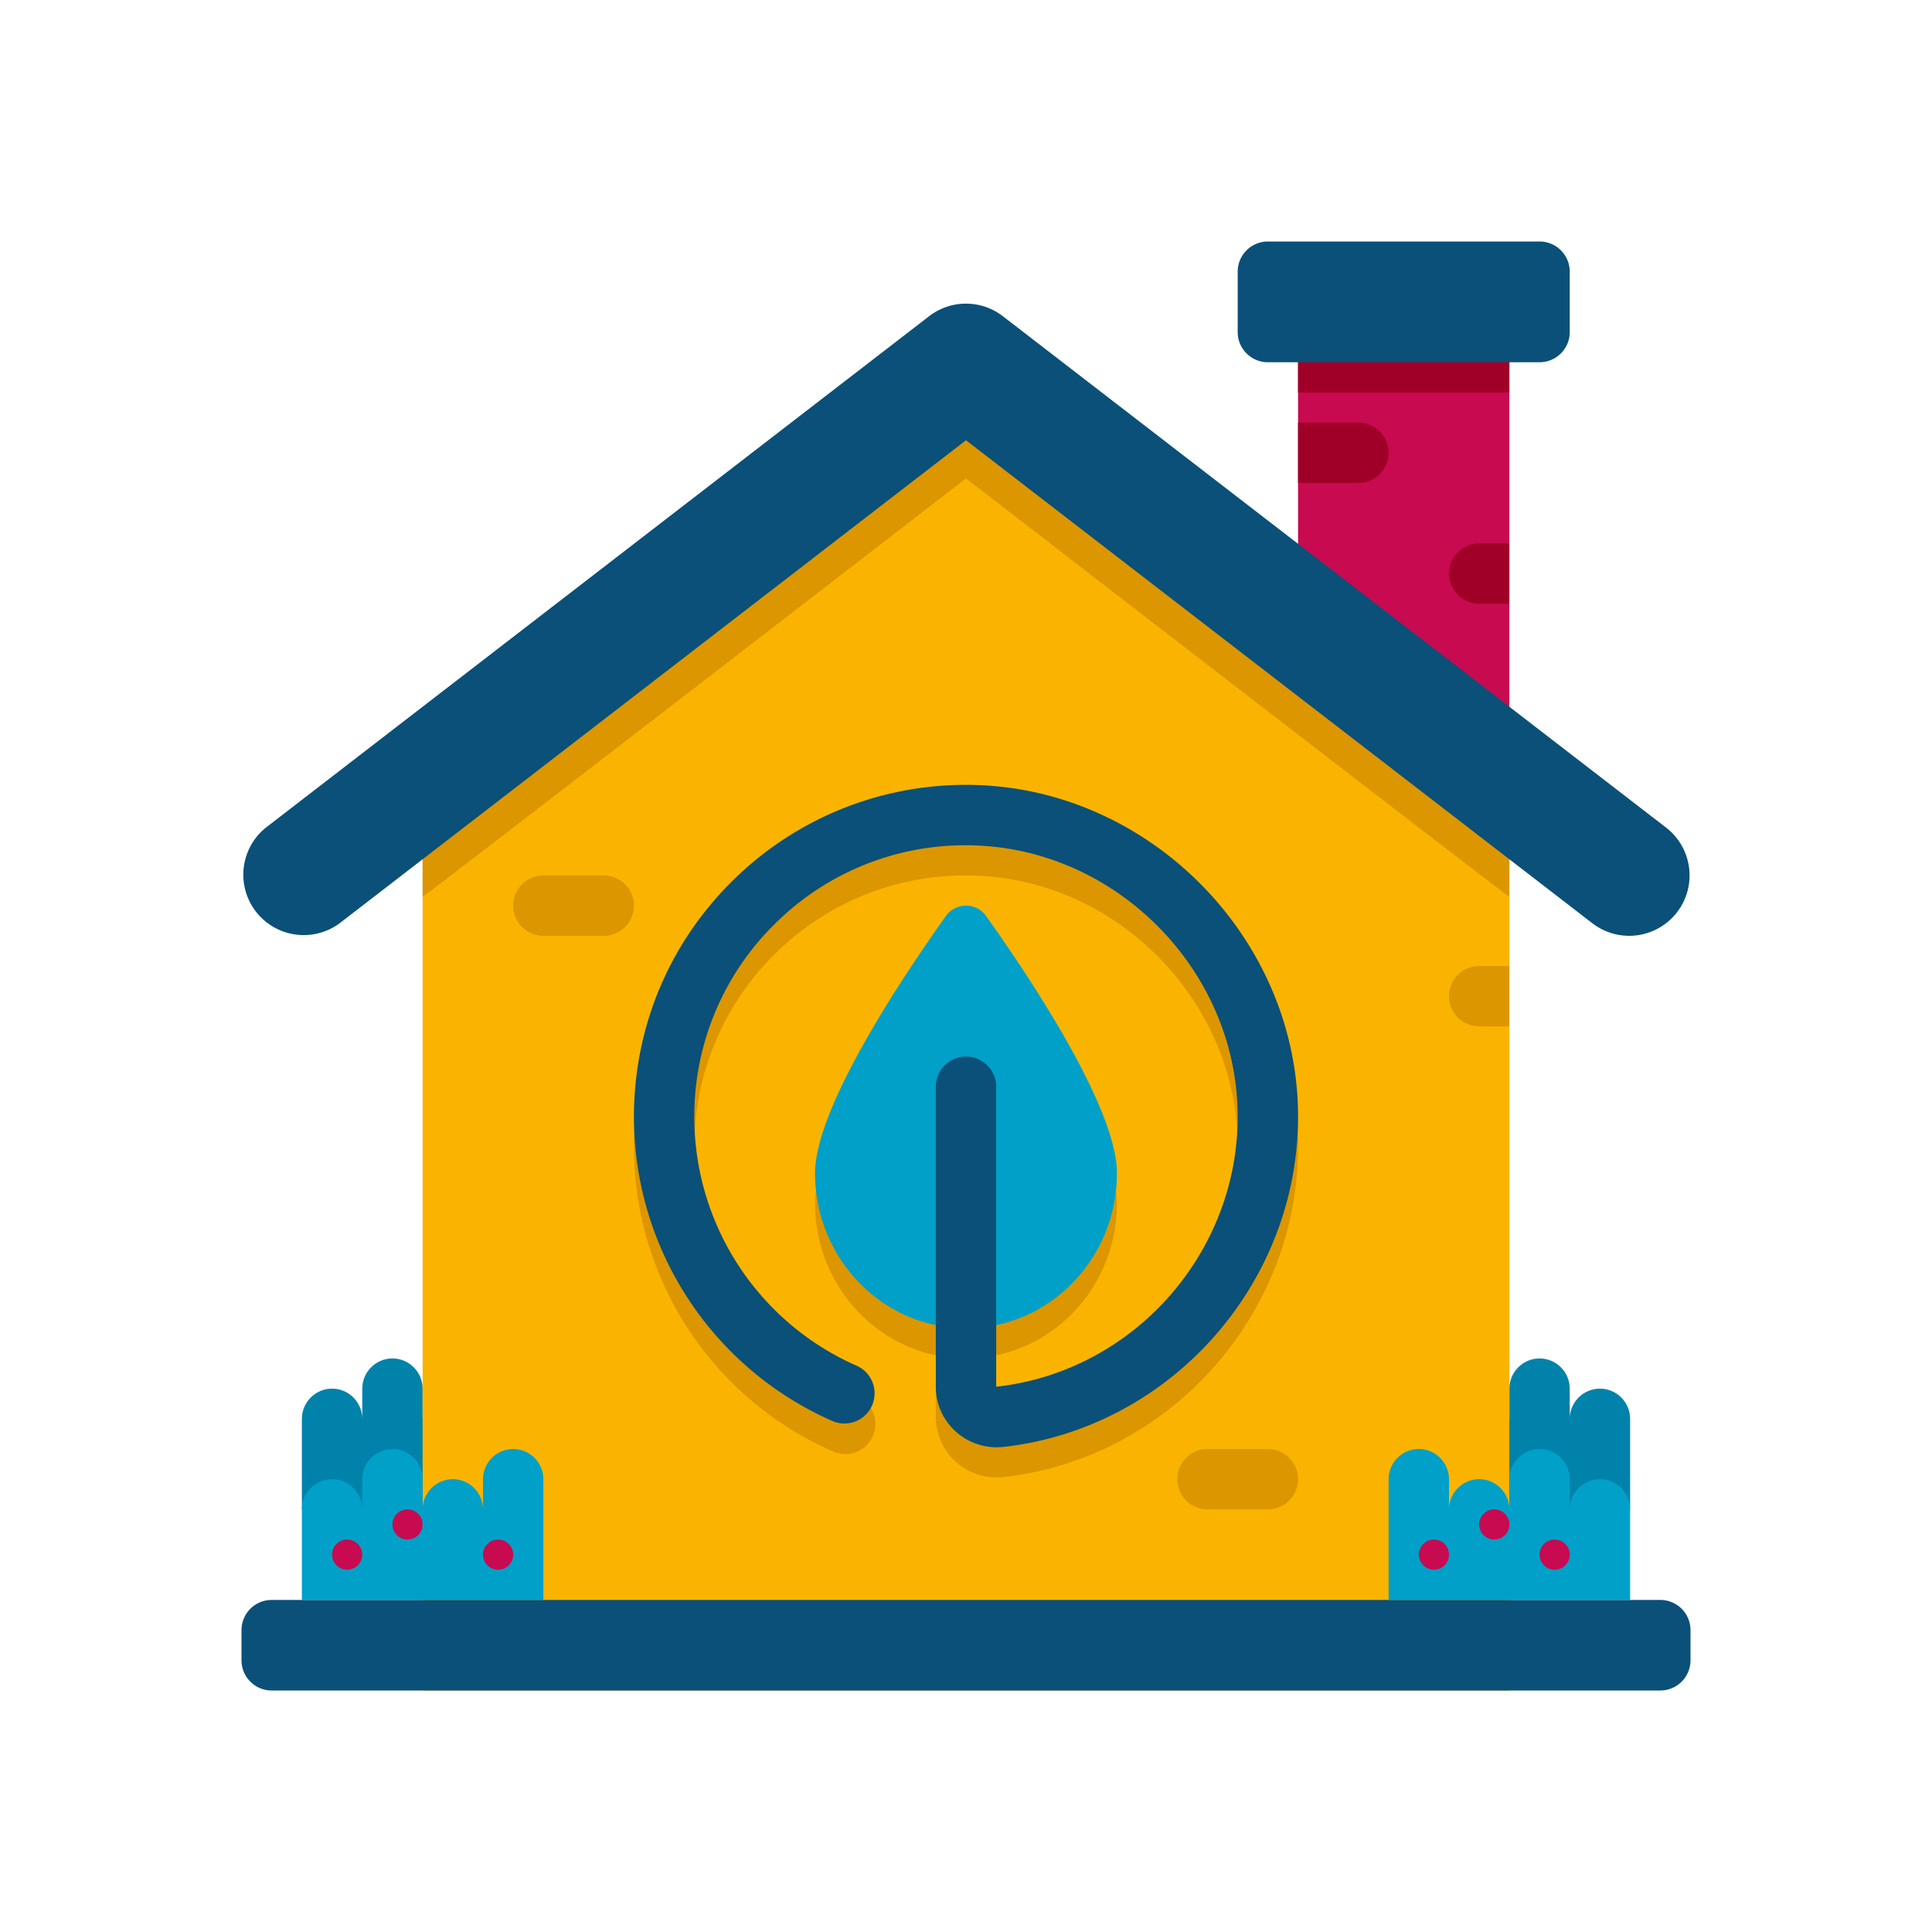 <svg xmlns="http://www.w3.org/2000/svg" version="1.1" xmlns:xlink="http://www.w3.org/1999/xlink" width="512" height="512" x="0" y="0" viewBox="0 0 64 64" style="enable-background:new 0 0 512 512" xml:space="preserve" class=""><g><path fill="#0082aa" d="M18 46v4h-8v-3c0-.55.45-1 1-1s1 .45 1 1v-1c0-.55.45-1 1-1s1 .45 1 1v1c0-.55.45-1 1-1s1 .45 1 1v-1c0-.55.45-1 1-1s1 .45 1 1zM54 47v3h-8v-4c0-.55.45-1 1-1s1 .45 1 1v1c0-.55.45-1 1-1s1 .45 1 1v-1c0-.55.45-1 1-1s1 .45 1 1v1c0-.55.45-1 1-1s1 .45 1 1z" opacity="1" data-original="#0082aa"></path><path fill="#c80a50" d="M43 11h7v16h-7z" opacity="1" data-original="#c80a50"></path><path fill="#a00028" d="M43 11h7v2h-7z" opacity="1" data-original="#a00028"></path><path fill="#0a5078" d="M51 12h-9a1 1 0 0 1-1-1V9a1 1 0 0 1 1-1h9a1 1 0 0 1 1 1v2a1 1 0 0 1-1 1z" opacity="1" data-original="#0a5078" class=""></path><path fill="#a00028" d="M46 15c0 .55-.45 1-1 1h-2v-2h2c.55 0 1 .45 1 1zM50 18v2h-1c-.55 0-1-.45-1-1s.45-1 1-1z" opacity="1" data-original="#a00028"></path><path fill="#fab400" d="M50 26v30H14V26l18-14z" opacity="1" data-original="#fab400" class=""></path><path fill="#dc9600" d="M50 26v3.71c-.157-.079-17.861-13.753-18-13.86-.139.107-17.843 13.781-18 13.86V26l18-14z" opacity="1" data-original="#dc9600" class=""></path><path fill="#0a5078" d="M53.97 31c-.427 0-.856-.136-1.221-.416L32 14.584l-20.749 16a2.001 2.001 0 0 1-2.444-3.168l21.971-16.941a2 2 0 0 1 2.443 0l21.971 16.941A2.001 2.001 0 0 1 53.97 31z" opacity="1" data-original="#0a5078" class=""></path><path fill="#dc9600" d="M43 49a1 1 0 0 1-1 1h-2a1 1 0 0 1 0-2h2a1 1 0 0 1 1 1zM21 30a1 1 0 0 1-1 1h-2a1 1 0 0 1 0-2h2a1 1 0 0 1 1 1zM50 32v2h-1c-.55 0-1-.45-1-1s.45-1 1-1z" opacity="1" data-original="#dc9600" class=""></path><path fill="#0a5078" d="M55 53H9a1 1 0 0 0-1 1v1a1 1 0 0 0 1 1h46a1 1 0 0 0 1-1v-1a1 1 0 0 0-1-1z" opacity="1" data-original="#0a5078" class=""></path><path fill="#00a0c8" d="M18 49v4h-8v-3c0-.55.45-1 1-1s1 .45 1 1v-1c0-.55.45-1 1-1s1 .45 1 1v1c0-.55.45-1 1-1s1 .45 1 1v-1c0-.55.45-1 1-1s1 .45 1 1z" opacity="1" data-original="#00a0c8" class=""></path><g fill="#c80a50"><circle cx="13.5" cy="50.5" r=".5" fill="#c80a50" opacity="1" data-original="#c80a50"></circle><circle cx="16.5" cy="51.5" r=".5" fill="#c80a50" opacity="1" data-original="#c80a50"></circle><circle cx="11.5" cy="51.5" r=".5" fill="#c80a50" opacity="1" data-original="#c80a50"></circle></g><path fill="#00a0c8" d="M54 50v3h-8v-4c0-.55.45-1 1-1s1 .45 1 1v1c0-.55.45-1 1-1s1 .45 1 1v-1c0-.55.45-1 1-1s1 .45 1 1v1c0-.55.45-1 1-1s1 .45 1 1z" opacity="1" data-original="#00a0c8" class=""></path><circle cx="49.5" cy="50.5" r=".5" fill="#c80a50" opacity="1" data-original="#c80a50"></circle><circle cx="51.5" cy="51.5" r=".5" fill="#c80a50" opacity="1" data-original="#c80a50"></circle><circle cx="47.5" cy="51.5" r=".5" fill="#c80a50" opacity="1" data-original="#c80a50"></circle><path fill="#dc9600" d="M32.311 27.004C26.074 26.851 21 31.813 21 38c0 4.375 2.591 8.333 6.6 10.084a.992.992 0 0 0 1.316-.516.998.998 0 0 0-.516-1.316A9.006 9.006 0 0 1 23 38c0-5.11 4.229-9.151 9.256-8.996 4.689.13 8.61 4.051 8.74 8.74.129 4.644-3.378 8.684-7.996 9.193v-2.041c2.282-.476 4-2.55 4-5.037 0-2.187-2.968-6.599-4.33-8.509a.815.815 0 0 0-1.339 0C29.968 33.26 27 37.672 27 39.859c0 2.487 1.718 4.561 4 5.037v2.041c0 .568.243 1.112.668 1.492a2.025 2.025 0 0 0 1.569.502c5.629-.631 9.916-5.568 9.76-11.242-.16-5.733-4.953-10.526-10.686-10.685z" opacity="1" data-original="#dc9600" class=""></path><path fill="#00a0c8" d="M37 38.859C37 41.698 34.761 44 32 44s-5-2.302-5-5.141c0-2.187 2.968-6.599 4.33-8.509a.815.815 0 0 1 1.339 0C34.032 32.26 37 36.672 37 38.859z" opacity="1" data-original="#00a0c8" class=""></path><path fill="#0a5078" d="M33.014 47.943c-.493 0-.974-.182-1.346-.514A2 2 0 0 1 31 45.938V36a1 1 0 1 1 2 0v9.938c4.618-.51 8.125-4.55 7.996-9.193-.13-4.689-4.051-8.61-8.74-8.74a8.928 8.928 0 0 0-6.53 2.544A8.926 8.926 0 0 0 23 37c0 3.58 2.12 6.818 5.4 8.252a1 1 0 0 1-.8 1.832A11.003 11.003 0 0 1 21 37c0-2.996 1.183-5.797 3.331-7.886a10.97 10.97 0 0 1 7.979-3.11c5.733.159 10.526 4.952 10.686 10.686.156 5.674-4.131 10.611-9.76 11.242a2.357 2.357 0 0 1-.222.011z" opacity="1" data-original="#0a5078" class=""></path></g></svg>